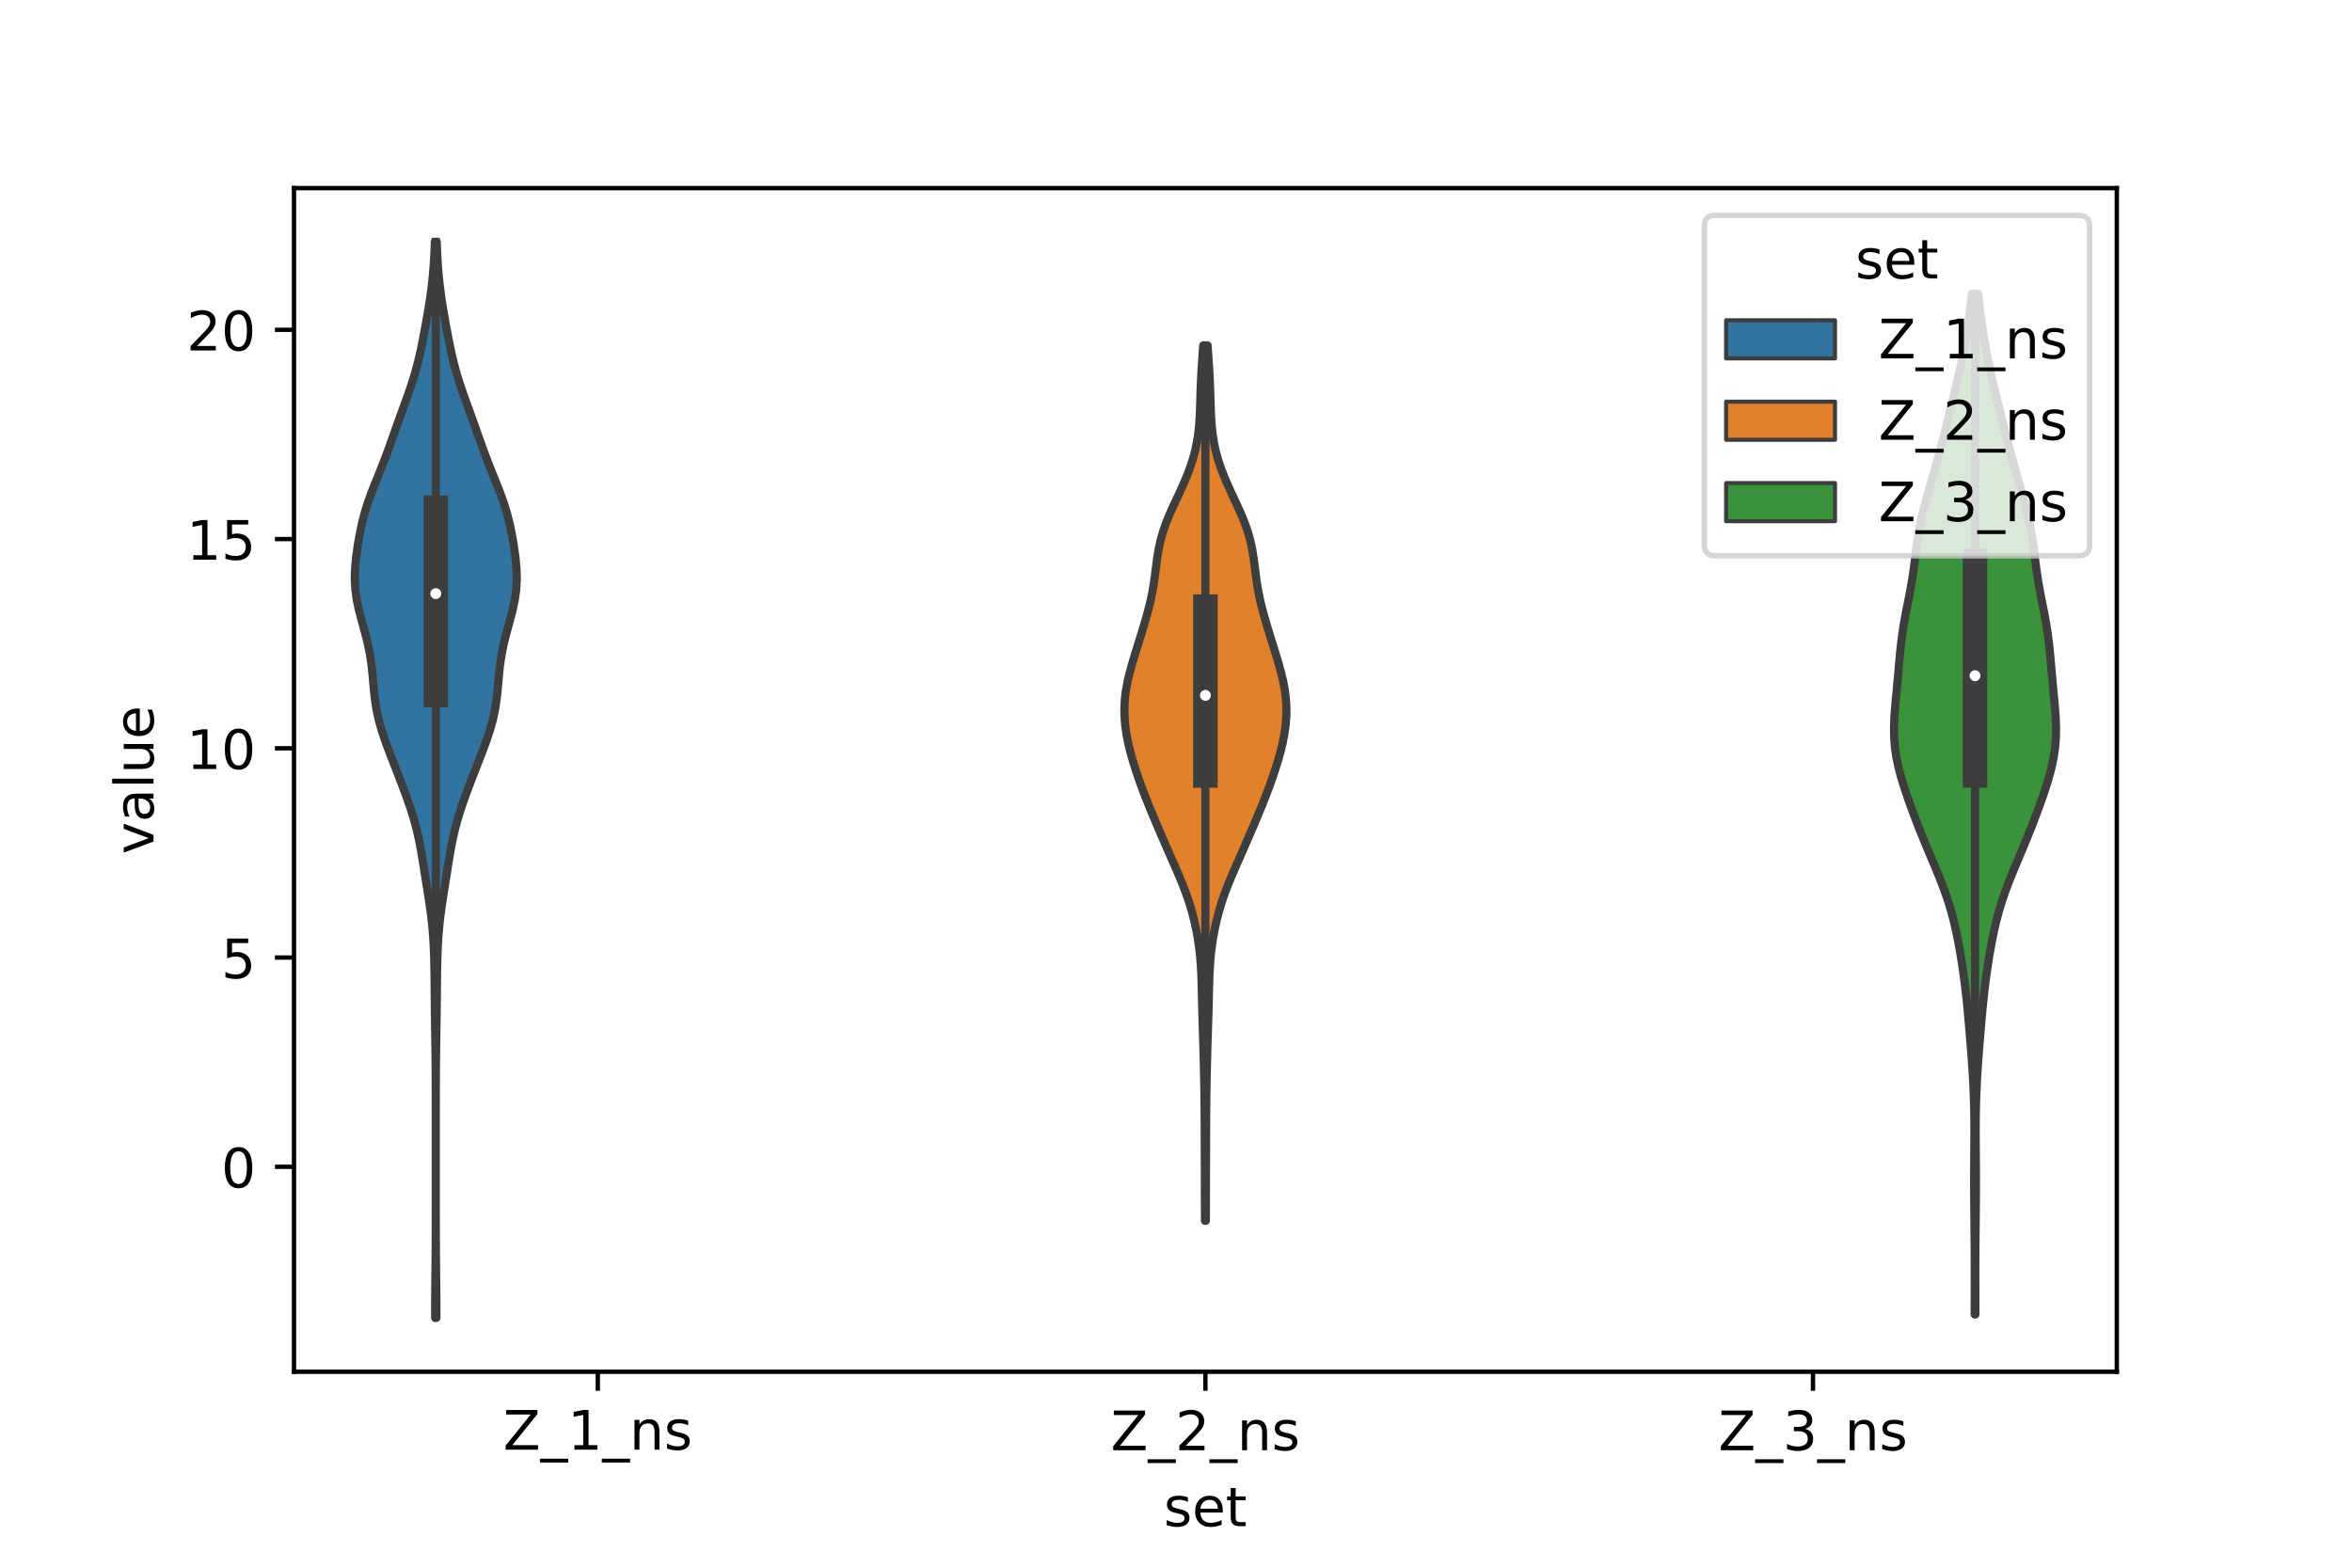 <?xml version="1.0" encoding="utf-8" standalone="no"?>
<!DOCTYPE svg PUBLIC "-//W3C//DTD SVG 1.1//EN"
  "http://www.w3.org/Graphics/SVG/1.1/DTD/svg11.dtd">
<!-- Created with matplotlib (https://matplotlib.org/) -->
<svg height="288pt" version="1.1" viewBox="0 0 432 288" width="432pt" xmlns="http://www.w3.org/2000/svg" xmlns:xlink="http://www.w3.org/1999/xlink">
 <defs>
  <style type="text/css">*{stroke-linecap:butt;stroke-linejoin:round;}</style>
 </defs>
 <g id="figure_1">
  <g id="patch_1">
   <path d="M 0 288 
L 432 288 
L 432 0 
L 0 0 
z
" style="fill:#ffffff;"/>
  </g>
  <g id="axes_1">
   <g id="patch_2">
    <path d="M 54 252 
L 388.8 252 
L 388.8 34.56 
L 54 34.56 
z
" style="fill:#ffffff;"/>
   </g>
   <g id="PolyCollection_1">
    <defs>
     <path d="M 80.155 -45.884 
L 79.925 -45.884 
L 79.923 -47.88 
L 79.933 -49.877 
L 79.952 -51.874 
L 79.975 -53.87 
L 79.996 -55.867 
L 80.014 -57.864 
L 80.026 -59.86 
L 80.033 -61.857 
L 80.037 -63.854 
L 80.039 -65.851 
L 80.04 -67.847 
L 80.04 -69.844 
L 80.04 -71.841 
L 80.04 -73.837 
L 80.04 -75.834 
L 80.04 -77.831 
L 80.04 -79.827 
L 80.04 -81.824 
L 80.039 -83.821 
L 80.037 -85.818 
L 80.033 -87.814 
L 80.026 -89.811 
L 80.013 -91.808 
L 79.994 -93.804 
L 79.969 -95.801 
L 79.94 -97.798 
L 79.909 -99.794 
L 79.881 -101.791 
L 79.858 -103.788 
L 79.839 -105.784 
L 79.821 -107.781 
L 79.796 -109.778 
L 79.755 -111.775 
L 79.686 -113.771 
L 79.575 -115.768 
L 79.412 -117.765 
L 79.192 -119.761 
L 78.92 -121.758 
L 78.615 -123.755 
L 78.296 -125.751 
L 77.979 -127.748 
L 77.664 -129.745 
L 77.332 -131.741 
L 76.954 -133.738 
L 76.499 -135.735 
L 75.953 -137.732 
L 75.322 -139.728 
L 74.623 -141.725 
L 73.881 -143.722 
L 73.115 -145.718 
L 72.335 -147.715 
L 71.56 -149.712 
L 70.814 -151.708 
L 70.139 -153.705 
L 69.573 -155.702 
L 69.142 -157.699 
L 68.841 -159.695 
L 68.633 -161.692 
L 68.46 -163.689 
L 68.257 -165.685 
L 67.969 -167.682 
L 67.569 -169.679 
L 67.07 -171.675 
L 66.519 -173.672 
L 65.987 -175.669 
L 65.55 -177.665 
L 65.266 -179.662 
L 65.16 -181.659 
L 65.22 -183.656 
L 65.41 -185.652 
L 65.687 -187.649 
L 66.028 -189.646 
L 66.437 -191.642 
L 66.94 -193.639 
L 67.555 -195.636 
L 68.277 -197.632 
L 69.068 -199.629 
L 69.877 -201.626 
L 70.659 -203.622 
L 71.401 -205.619 
L 72.113 -207.616 
L 72.819 -209.613 
L 73.536 -211.609 
L 74.264 -213.606 
L 74.981 -215.603 
L 75.659 -217.599 
L 76.27 -219.596 
L 76.803 -221.593 
L 77.263 -223.589 
L 77.671 -225.586 
L 78.049 -227.583 
L 78.408 -229.58 
L 78.746 -231.576 
L 79.053 -233.573 
L 79.315 -235.57 
L 79.524 -237.566 
L 79.68 -239.563 
L 79.791 -241.56 
L 79.868 -243.556 
L 80.212 -243.556 
L 80.212 -243.556 
L 80.289 -241.56 
L 80.4 -239.563 
L 80.556 -237.566 
L 80.765 -235.57 
L 81.027 -233.573 
L 81.334 -231.576 
L 81.672 -229.58 
L 82.031 -227.583 
L 82.409 -225.586 
L 82.817 -223.589 
L 83.277 -221.593 
L 83.81 -219.596 
L 84.421 -217.599 
L 85.099 -215.603 
L 85.816 -213.606 
L 86.544 -211.609 
L 87.261 -209.613 
L 87.967 -207.616 
L 88.679 -205.619 
L 89.421 -203.622 
L 90.203 -201.626 
L 91.012 -199.629 
L 91.803 -197.632 
L 92.525 -195.636 
L 93.14 -193.639 
L 93.643 -191.642 
L 94.052 -189.646 
L 94.393 -187.649 
L 94.67 -185.652 
L 94.86 -183.656 
L 94.92 -181.659 
L 94.814 -179.662 
L 94.53 -177.665 
L 94.093 -175.669 
L 93.561 -173.672 
L 93.01 -171.675 
L 92.511 -169.679 
L 92.111 -167.682 
L 91.823 -165.685 
L 91.62 -163.689 
L 91.447 -161.692 
L 91.239 -159.695 
L 90.938 -157.699 
L 90.507 -155.702 
L 89.941 -153.705 
L 89.266 -151.708 
L 88.52 -149.712 
L 87.745 -147.715 
L 86.965 -145.718 
L 86.199 -143.722 
L 85.457 -141.725 
L 84.758 -139.728 
L 84.127 -137.732 
L 83.581 -135.735 
L 83.126 -133.738 
L 82.748 -131.741 
L 82.416 -129.745 
L 82.101 -127.748 
L 81.784 -125.751 
L 81.465 -123.755 
L 81.16 -121.758 
L 80.888 -119.761 
L 80.668 -117.765 
L 80.505 -115.768 
L 80.394 -113.771 
L 80.325 -111.775 
L 80.284 -109.778 
L 80.259 -107.781 
L 80.241 -105.784 
L 80.222 -103.788 
L 80.199 -101.791 
L 80.171 -99.794 
L 80.14 -97.798 
L 80.111 -95.801 
L 80.086 -93.804 
L 80.067 -91.808 
L 80.054 -89.811 
L 80.047 -87.814 
L 80.043 -85.818 
L 80.041 -83.821 
L 80.04 -81.824 
L 80.04 -79.827 
L 80.04 -77.831 
L 80.04 -75.834 
L 80.04 -73.837 
L 80.04 -71.841 
L 80.04 -69.844 
L 80.04 -67.847 
L 80.041 -65.851 
L 80.043 -63.854 
L 80.047 -61.857 
L 80.054 -59.86 
L 80.066 -57.864 
L 80.084 -55.867 
L 80.105 -53.87 
L 80.128 -51.874 
L 80.147 -49.877 
L 80.157 -47.88 
L 80.155 -45.884 
z
" id="m4b1b35d629" style="stroke:#3d3d3d;stroke-width:1.5;"/>
    </defs>
    <g clip-path="url(#p83e41b1efb)">
     <use style="fill:#3274a1;stroke:#3d3d3d;stroke-width:1.5;" x="0" xlink:href="#m4b1b35d629" y="288"/>
    </g>
   </g>
   <g id="PolyCollection_2">
    <defs>
     <path d="M 221.476 -63.729 
L 221.324 -63.729 
L 221.317 -65.354 
L 221.311 -66.978 
L 221.307 -68.603 
L 221.302 -70.227 
L 221.298 -71.852 
L 221.293 -73.476 
L 221.288 -75.101 
L 221.284 -76.725 
L 221.279 -78.35 
L 221.274 -79.974 
L 221.268 -81.599 
L 221.258 -83.223 
L 221.245 -84.848 
L 221.227 -86.472 
L 221.204 -88.097 
L 221.175 -89.721 
L 221.141 -91.346 
L 221.103 -92.97 
L 221.061 -94.595 
L 221.015 -96.219 
L 220.966 -97.844 
L 220.914 -99.468 
L 220.864 -101.093 
L 220.817 -102.717 
L 220.777 -104.342 
L 220.74 -105.966 
L 220.7 -107.591 
L 220.642 -109.215 
L 220.553 -110.84 
L 220.419 -112.464 
L 220.232 -114.089 
L 219.987 -115.713 
L 219.686 -117.338 
L 219.326 -118.962 
L 218.904 -120.587 
L 218.417 -122.211 
L 217.861 -123.836 
L 217.242 -125.46 
L 216.571 -127.085 
L 215.868 -128.709 
L 215.152 -130.334 
L 214.438 -131.958 
L 213.732 -133.583 
L 213.032 -135.207 
L 212.339 -136.832 
L 211.654 -138.456 
L 210.985 -140.081 
L 210.339 -141.705 
L 209.723 -143.33 
L 209.139 -144.954 
L 208.59 -146.579 
L 208.081 -148.203 
L 207.621 -149.828 
L 207.225 -151.452 
L 206.906 -153.077 
L 206.676 -154.701 
L 206.544 -156.326 
L 206.52 -157.95 
L 206.608 -159.575 
L 206.809 -161.199 
L 207.113 -162.824 
L 207.501 -164.448 
L 207.95 -166.073 
L 208.436 -167.697 
L 208.937 -169.322 
L 209.443 -170.946 
L 209.942 -172.571 
L 210.425 -174.195 
L 210.878 -175.82 
L 211.284 -177.444 
L 211.629 -179.069 
L 211.91 -180.693 
L 212.138 -182.318 
L 212.341 -183.942 
L 212.557 -185.567 
L 212.826 -187.191 
L 213.184 -188.816 
L 213.65 -190.44 
L 214.227 -192.065 
L 214.898 -193.689 
L 215.633 -195.314 
L 216.394 -196.938 
L 217.143 -198.563 
L 217.849 -200.187 
L 218.484 -201.812 
L 219.032 -203.436 
L 219.481 -205.061 
L 219.83 -206.685 
L 220.083 -208.31 
L 220.253 -209.934 
L 220.359 -211.558 
L 220.425 -213.183 
L 220.473 -214.807 
L 220.523 -216.432 
L 220.588 -218.056 
L 220.672 -219.681 
L 220.774 -221.305 
L 220.885 -222.93 
L 220.998 -224.554 
L 221.802 -224.554 
L 221.802 -224.554 
L 221.915 -222.93 
L 222.026 -221.305 
L 222.128 -219.681 
L 222.212 -218.056 
L 222.277 -216.432 
L 222.327 -214.807 
L 222.375 -213.183 
L 222.441 -211.558 
L 222.547 -209.934 
L 222.717 -208.31 
L 222.97 -206.685 
L 223.319 -205.061 
L 223.768 -203.436 
L 224.316 -201.812 
L 224.951 -200.187 
L 225.657 -198.563 
L 226.406 -196.938 
L 227.167 -195.314 
L 227.902 -193.689 
L 228.573 -192.065 
L 229.15 -190.44 
L 229.616 -188.816 
L 229.974 -187.191 
L 230.243 -185.567 
L 230.459 -183.942 
L 230.662 -182.318 
L 230.89 -180.693 
L 231.171 -179.069 
L 231.516 -177.444 
L 231.922 -175.82 
L 232.375 -174.195 
L 232.858 -172.571 
L 233.357 -170.946 
L 233.863 -169.322 
L 234.364 -167.697 
L 234.85 -166.073 
L 235.299 -164.448 
L 235.688 -162.824 
L 235.991 -161.199 
L 236.192 -159.575 
L 236.28 -157.95 
L 236.256 -156.326 
L 236.124 -154.701 
L 235.894 -153.077 
L 235.575 -151.452 
L 235.179 -149.828 
L 234.719 -148.203 
L 234.21 -146.579 
L 233.661 -144.954 
L 233.077 -143.33 
L 232.461 -141.705 
L 231.815 -140.081 
L 231.146 -138.456 
L 230.461 -136.832 
L 229.768 -135.207 
L 229.068 -133.583 
L 228.362 -131.958 
L 227.648 -130.334 
L 226.932 -128.709 
L 226.229 -127.085 
L 225.558 -125.46 
L 224.939 -123.836 
L 224.383 -122.211 
L 223.896 -120.587 
L 223.474 -118.962 
L 223.114 -117.338 
L 222.813 -115.713 
L 222.568 -114.089 
L 222.381 -112.464 
L 222.247 -110.84 
L 222.158 -109.215 
L 222.1 -107.591 
L 222.06 -105.966 
L 222.023 -104.342 
L 221.983 -102.717 
L 221.936 -101.093 
L 221.886 -99.468 
L 221.834 -97.844 
L 221.785 -96.219 
L 221.739 -94.595 
L 221.697 -92.97 
L 221.659 -91.346 
L 221.625 -89.721 
L 221.596 -88.097 
L 221.573 -86.472 
L 221.555 -84.848 
L 221.542 -83.223 
L 221.532 -81.599 
L 221.526 -79.974 
L 221.521 -78.35 
L 221.516 -76.725 
L 221.512 -75.101 
L 221.507 -73.476 
L 221.502 -71.852 
L 221.498 -70.227 
L 221.493 -68.603 
L 221.489 -66.978 
L 221.483 -65.354 
L 221.476 -63.729 
z
" id="m8d349a8e9f" style="stroke:#3d3d3d;stroke-width:1.5;"/>
    </defs>
    <g clip-path="url(#p83e41b1efb)">
     <use style="fill:#e1812c;stroke:#3d3d3d;stroke-width:1.5;" x="0" xlink:href="#m8d349a8e9f" y="288"/>
    </g>
   </g>
   <g id="PolyCollection_3">
    <defs>
     <path d="M 362.823 -46.511 
L 362.697 -46.511 
L 362.697 -48.405 
L 362.7 -50.299 
L 362.704 -52.193 
L 362.706 -54.087 
L 362.704 -55.981 
L 362.697 -57.875 
L 362.684 -59.769 
L 362.667 -61.663 
L 362.647 -63.557 
L 362.627 -65.451 
L 362.61 -67.345 
L 362.599 -69.239 
L 362.595 -71.133 
L 362.6 -73.027 
L 362.611 -74.921 
L 362.625 -76.815 
L 362.637 -78.709 
L 362.641 -80.603 
L 362.631 -82.497 
L 362.603 -84.391 
L 362.551 -86.285 
L 362.476 -88.179 
L 362.377 -90.073 
L 362.257 -91.967 
L 362.122 -93.861 
L 361.976 -95.755 
L 361.823 -97.649 
L 361.664 -99.543 
L 361.497 -101.437 
L 361.318 -103.331 
L 361.12 -105.225 
L 360.898 -107.119 
L 360.65 -109.013 
L 360.374 -110.907 
L 360.069 -112.801 
L 359.732 -114.695 
L 359.355 -116.589 
L 358.928 -118.483 
L 358.436 -120.377 
L 357.871 -122.271 
L 357.228 -124.165 
L 356.517 -126.059 
L 355.753 -127.953 
L 354.959 -129.847 
L 354.16 -131.741 
L 353.372 -133.635 
L 352.607 -135.529 
L 351.868 -137.423 
L 351.156 -139.317 
L 350.474 -141.211 
L 349.83 -143.105 
L 349.242 -144.999 
L 348.735 -146.893 
L 348.332 -148.787 
L 348.053 -150.681 
L 347.905 -152.575 
L 347.88 -154.469 
L 347.955 -156.363 
L 348.097 -158.257 
L 348.274 -160.151 
L 348.456 -162.045 
L 348.629 -163.939 
L 348.793 -165.833 
L 348.962 -167.727 
L 349.156 -169.621 
L 349.396 -171.515 
L 349.691 -173.409 
L 350.037 -175.303 
L 350.411 -177.197 
L 350.783 -179.091 
L 351.124 -180.984 
L 351.418 -182.878 
L 351.671 -184.772 
L 351.905 -186.666 
L 352.154 -188.56 
L 352.452 -190.454 
L 352.818 -192.348 
L 353.256 -194.242 
L 353.753 -196.136 
L 354.288 -198.03 
L 354.837 -199.924 
L 355.382 -201.818 
L 355.91 -203.712 
L 356.42 -205.606 
L 356.913 -207.5 
L 357.394 -209.394 
L 357.87 -211.288 
L 358.343 -213.182 
L 358.811 -215.076 
L 359.269 -216.97 
L 359.71 -218.864 
L 360.127 -220.758 
L 360.513 -222.652 
L 360.868 -224.546 
L 361.19 -226.44 
L 361.48 -228.334 
L 361.74 -230.228 
L 361.968 -232.122 
L 362.164 -234.016 
L 363.356 -234.016 
L 363.356 -234.016 
L 363.552 -232.122 
L 363.78 -230.228 
L 364.04 -228.334 
L 364.33 -226.44 
L 364.652 -224.546 
L 365.007 -222.652 
L 365.393 -220.758 
L 365.81 -218.864 
L 366.251 -216.97 
L 366.709 -215.076 
L 367.177 -213.182 
L 367.65 -211.288 
L 368.126 -209.394 
L 368.607 -207.5 
L 369.1 -205.606 
L 369.61 -203.712 
L 370.138 -201.818 
L 370.683 -199.924 
L 371.232 -198.03 
L 371.767 -196.136 
L 372.264 -194.242 
L 372.702 -192.348 
L 373.068 -190.454 
L 373.366 -188.56 
L 373.615 -186.666 
L 373.849 -184.772 
L 374.102 -182.878 
L 374.396 -180.984 
L 374.737 -179.091 
L 375.109 -177.197 
L 375.483 -175.303 
L 375.829 -173.409 
L 376.124 -171.515 
L 376.364 -169.621 
L 376.558 -167.727 
L 376.727 -165.833 
L 376.891 -163.939 
L 377.064 -162.045 
L 377.246 -160.151 
L 377.423 -158.257 
L 377.565 -156.363 
L 377.64 -154.469 
L 377.615 -152.575 
L 377.467 -150.681 
L 377.188 -148.787 
L 376.785 -146.893 
L 376.278 -144.999 
L 375.69 -143.105 
L 375.046 -141.211 
L 374.364 -139.317 
L 373.652 -137.423 
L 372.913 -135.529 
L 372.148 -133.635 
L 371.36 -131.741 
L 370.561 -129.847 
L 369.767 -127.953 
L 369.003 -126.059 
L 368.292 -124.165 
L 367.649 -122.271 
L 367.084 -120.377 
L 366.592 -118.483 
L 366.165 -116.589 
L 365.788 -114.695 
L 365.451 -112.801 
L 365.146 -110.907 
L 364.87 -109.013 
L 364.622 -107.119 
L 364.4 -105.225 
L 364.202 -103.331 
L 364.023 -101.437 
L 363.856 -99.543 
L 363.697 -97.649 
L 363.544 -95.755 
L 363.398 -93.861 
L 363.263 -91.967 
L 363.143 -90.073 
L 363.044 -88.179 
L 362.969 -86.285 
L 362.917 -84.391 
L 362.889 -82.497 
L 362.879 -80.603 
L 362.883 -78.709 
L 362.895 -76.815 
L 362.909 -74.921 
L 362.92 -73.027 
L 362.925 -71.133 
L 362.921 -69.239 
L 362.91 -67.345 
L 362.893 -65.451 
L 362.873 -63.557 
L 362.853 -61.663 
L 362.836 -59.769 
L 362.823 -57.875 
L 362.816 -55.981 
L 362.814 -54.087 
L 362.816 -52.193 
L 362.82 -50.299 
L 362.823 -48.405 
L 362.823 -46.511 
z
" id="m26f55a3ee1" style="stroke:#3d3d3d;stroke-width:1.5;"/>
    </defs>
    <g clip-path="url(#p83e41b1efb)">
     <use style="fill:#3a923a;stroke:#3d3d3d;stroke-width:1.5;" x="0" xlink:href="#m26f55a3ee1" y="288"/>
    </g>
   </g>
   <g id="patch_3">
    <path clip-path="url(#p83e41b1efb)" d="M 109.8 214.352 
L 109.8 214.352 
L 109.8 214.352 
L 109.8 214.352 
z
" style="fill:#3274a1;stroke:#3d3d3d;stroke-linejoin:miter;stroke-width:0.75;"/>
   </g>
   <g id="patch_4">
    <path clip-path="url(#p83e41b1efb)" d="M 109.8 214.352 
L 109.8 214.352 
L 109.8 214.352 
L 109.8 214.352 
z
" style="fill:#e1812c;stroke:#3d3d3d;stroke-linejoin:miter;stroke-width:0.75;"/>
   </g>
   <g id="patch_5">
    <path clip-path="url(#p83e41b1efb)" d="M 109.8 214.352 
L 109.8 214.352 
L 109.8 214.352 
L 109.8 214.352 
z
" style="fill:#3a923a;stroke:#3d3d3d;stroke-linejoin:miter;stroke-width:0.75;"/>
   </g>
   <g id="matplotlib.axis_1">
    <g id="xtick_1">
     <g id="line2d_1">
      <defs>
       <path d="M 0 0 
L 0 3.5 
" id="mf9eb02f72b" style="stroke:#000000;stroke-width:0.8;"/>
      </defs>
      <g>
       <use style="stroke:#000000;stroke-width:0.8;" x="109.8" xlink:href="#mf9eb02f72b" y="252"/>
      </g>
     </g>
     <g id="text_1">
      <!-- Z_1_ns -->
      <g transform="translate(92.42 266.32)scale(0.1 -0.1)">
       <defs>
        <path d="M 5.609 72.906 
L 62.891 72.906 
L 62.891 65.375 
L 16.797 8.297 
L 64.016 8.297 
L 64.016 0 
L 4.5 0 
L 4.5 7.516 
L 50.594 64.594 
L 5.609 64.594 
z
" id="DejaVuSans-90"/>
        <path d="M 50.984 -16.609 
L 50.984 -23.578 
L -0.984 -23.578 
L -0.984 -16.609 
z
" id="DejaVuSans-95"/>
        <path d="M 12.406 8.297 
L 28.516 8.297 
L 28.516 63.922 
L 10.984 60.406 
L 10.984 69.391 
L 28.422 72.906 
L 38.281 72.906 
L 38.281 8.297 
L 54.391 8.297 
L 54.391 0 
L 12.406 0 
z
" id="DejaVuSans-49"/>
        <path d="M 54.891 33.016 
L 54.891 0 
L 45.906 0 
L 45.906 32.719 
Q 45.906 40.484 42.875 44.328 
Q 39.844 48.188 33.797 48.188 
Q 26.516 48.188 22.312 43.547 
Q 18.109 38.922 18.109 30.906 
L 18.109 0 
L 9.078 0 
L 9.078 54.688 
L 18.109 54.688 
L 18.109 46.188 
Q 21.344 51.125 25.703 53.562 
Q 30.078 56 35.797 56 
Q 45.219 56 50.047 50.172 
Q 54.891 44.344 54.891 33.016 
z
" id="DejaVuSans-110"/>
        <path d="M 44.281 53.078 
L 44.281 44.578 
Q 40.484 46.531 36.375 47.5 
Q 32.281 48.484 27.875 48.484 
Q 21.188 48.484 17.844 46.438 
Q 14.5 44.391 14.5 40.281 
Q 14.5 37.156 16.891 35.375 
Q 19.281 33.594 26.516 31.984 
L 29.594 31.297 
Q 39.156 29.25 43.188 25.516 
Q 47.219 21.781 47.219 15.094 
Q 47.219 7.469 41.188 3.016 
Q 35.156 -1.422 24.609 -1.422 
Q 20.219 -1.422 15.453 -0.562 
Q 10.688 0.297 5.422 2 
L 5.422 11.281 
Q 10.406 8.688 15.234 7.391 
Q 20.062 6.109 24.812 6.109 
Q 31.156 6.109 34.562 8.281 
Q 37.984 10.453 37.984 14.406 
Q 37.984 18.062 35.516 20.016 
Q 33.062 21.969 24.703 23.781 
L 21.578 24.516 
Q 13.234 26.266 9.516 29.906 
Q 5.812 33.547 5.812 39.891 
Q 5.812 47.609 11.281 51.797 
Q 16.75 56 26.812 56 
Q 31.781 56 36.172 55.266 
Q 40.578 54.547 44.281 53.078 
z
" id="DejaVuSans-115"/>
       </defs>
       <use xlink:href="#DejaVuSans-90"/>
       <use x="68.506" xlink:href="#DejaVuSans-95"/>
       <use x="118.506" xlink:href="#DejaVuSans-49"/>
       <use x="182.129" xlink:href="#DejaVuSans-95"/>
       <use x="232.129" xlink:href="#DejaVuSans-110"/>
       <use x="295.508" xlink:href="#DejaVuSans-115"/>
      </g>
     </g>
    </g>
    <g id="xtick_2">
     <g id="line2d_2">
      <g>
       <use style="stroke:#000000;stroke-width:0.8;" x="221.4" xlink:href="#mf9eb02f72b" y="252"/>
      </g>
     </g>
     <g id="text_2">
      <!-- Z_2_ns -->
      <g transform="translate(204.02 266.422)scale(0.1 -0.1)">
       <defs>
        <path d="M 19.188 8.297 
L 53.609 8.297 
L 53.609 0 
L 7.328 0 
L 7.328 8.297 
Q 12.938 14.109 22.625 23.891 
Q 32.328 33.688 34.812 36.531 
Q 39.547 41.844 41.422 45.531 
Q 43.312 49.219 43.312 52.781 
Q 43.312 58.594 39.234 62.25 
Q 35.156 65.922 28.609 65.922 
Q 23.969 65.922 18.812 64.312 
Q 13.672 62.703 7.812 59.422 
L 7.812 69.391 
Q 13.766 71.781 18.938 73 
Q 24.125 74.219 28.422 74.219 
Q 39.75 74.219 46.484 68.547 
Q 53.219 62.891 53.219 53.422 
Q 53.219 48.922 51.531 44.891 
Q 49.859 40.875 45.406 35.406 
Q 44.188 33.984 37.641 27.219 
Q 31.109 20.453 19.188 8.297 
z
" id="DejaVuSans-50"/>
       </defs>
       <use xlink:href="#DejaVuSans-90"/>
       <use x="68.506" xlink:href="#DejaVuSans-95"/>
       <use x="118.506" xlink:href="#DejaVuSans-50"/>
       <use x="182.129" xlink:href="#DejaVuSans-95"/>
       <use x="232.129" xlink:href="#DejaVuSans-110"/>
       <use x="295.508" xlink:href="#DejaVuSans-115"/>
      </g>
     </g>
    </g>
    <g id="xtick_3">
     <g id="line2d_3">
      <g>
       <use style="stroke:#000000;stroke-width:0.8;" x="333" xlink:href="#mf9eb02f72b" y="252"/>
      </g>
     </g>
     <g id="text_3">
      <!-- Z_3_ns -->
      <g transform="translate(315.62 266.422)scale(0.1 -0.1)">
       <defs>
        <path d="M 40.578 39.312 
Q 47.656 37.797 51.625 33 
Q 55.609 28.219 55.609 21.188 
Q 55.609 10.406 48.188 4.484 
Q 40.766 -1.422 27.094 -1.422 
Q 22.516 -1.422 17.656 -0.516 
Q 12.797 0.391 7.625 2.203 
L 7.625 11.719 
Q 11.719 9.328 16.594 8.109 
Q 21.484 6.891 26.812 6.891 
Q 36.078 6.891 40.938 10.547 
Q 45.797 14.203 45.797 21.188 
Q 45.797 27.641 41.281 31.266 
Q 36.766 34.906 28.719 34.906 
L 20.219 34.906 
L 20.219 43.016 
L 29.109 43.016 
Q 36.375 43.016 40.234 45.922 
Q 44.094 48.828 44.094 54.297 
Q 44.094 59.906 40.109 62.906 
Q 36.141 65.922 28.719 65.922 
Q 24.656 65.922 20.016 65.031 
Q 15.375 64.156 9.812 62.312 
L 9.812 71.094 
Q 15.438 72.656 20.344 73.438 
Q 25.25 74.219 29.594 74.219 
Q 40.828 74.219 47.359 69.109 
Q 53.906 64.016 53.906 55.328 
Q 53.906 49.266 50.438 45.094 
Q 46.969 40.922 40.578 39.312 
z
" id="DejaVuSans-51"/>
       </defs>
       <use xlink:href="#DejaVuSans-90"/>
       <use x="68.506" xlink:href="#DejaVuSans-95"/>
       <use x="118.506" xlink:href="#DejaVuSans-51"/>
       <use x="182.129" xlink:href="#DejaVuSans-95"/>
       <use x="232.129" xlink:href="#DejaVuSans-110"/>
       <use x="295.508" xlink:href="#DejaVuSans-115"/>
      </g>
     </g>
    </g>
    <g id="text_4">
     <!-- set -->
     <g transform="translate(213.759 280.378)scale(0.1 -0.1)">
      <defs>
       <path d="M 56.203 29.594 
L 56.203 25.203 
L 14.891 25.203 
Q 15.484 15.922 20.484 11.062 
Q 25.484 6.203 34.422 6.203 
Q 39.594 6.203 44.453 7.469 
Q 49.312 8.734 54.109 11.281 
L 54.109 2.781 
Q 49.266 0.734 44.188 -0.344 
Q 39.109 -1.422 33.891 -1.422 
Q 20.797 -1.422 13.156 6.188 
Q 5.516 13.812 5.516 26.812 
Q 5.516 40.234 12.766 48.109 
Q 20.016 56 32.328 56 
Q 43.359 56 49.781 48.891 
Q 56.203 41.797 56.203 29.594 
z
M 47.219 32.234 
Q 47.125 39.594 43.094 43.984 
Q 39.062 48.391 32.422 48.391 
Q 24.906 48.391 20.391 44.141 
Q 15.875 39.891 15.188 32.172 
z
" id="DejaVuSans-101"/>
       <path d="M 18.312 70.219 
L 18.312 54.688 
L 36.812 54.688 
L 36.812 47.703 
L 18.312 47.703 
L 18.312 18.016 
Q 18.312 11.328 20.141 9.422 
Q 21.969 7.516 27.594 7.516 
L 36.812 7.516 
L 36.812 0 
L 27.594 0 
Q 17.188 0 13.234 3.875 
Q 9.281 7.766 9.281 18.016 
L 9.281 47.703 
L 2.688 47.703 
L 2.688 54.688 
L 9.281 54.688 
L 9.281 70.219 
z
" id="DejaVuSans-116"/>
      </defs>
      <use xlink:href="#DejaVuSans-115"/>
      <use x="52.1" xlink:href="#DejaVuSans-101"/>
      <use x="113.623" xlink:href="#DejaVuSans-116"/>
     </g>
    </g>
   </g>
   <g id="matplotlib.axis_2">
    <g id="ytick_1">
     <g id="line2d_4">
      <defs>
       <path d="M 0 0 
L -3.5 0 
" id="m938190d20a" style="stroke:#000000;stroke-width:0.8;"/>
      </defs>
      <g>
       <use style="stroke:#000000;stroke-width:0.8;" x="54" xlink:href="#m938190d20a" y="214.352"/>
      </g>
     </g>
     <g id="text_5">
      <!-- 0 -->
      <g transform="translate(40.638 218.151)scale(0.1 -0.1)">
       <defs>
        <path d="M 31.781 66.406 
Q 24.172 66.406 20.328 58.906 
Q 16.5 51.422 16.5 36.375 
Q 16.5 21.391 20.328 13.891 
Q 24.172 6.391 31.781 6.391 
Q 39.453 6.391 43.281 13.891 
Q 47.125 21.391 47.125 36.375 
Q 47.125 51.422 43.281 58.906 
Q 39.453 66.406 31.781 66.406 
z
M 31.781 74.219 
Q 44.047 74.219 50.516 64.516 
Q 56.984 54.828 56.984 36.375 
Q 56.984 17.969 50.516 8.266 
Q 44.047 -1.422 31.781 -1.422 
Q 19.531 -1.422 13.062 8.266 
Q 6.594 17.969 6.594 36.375 
Q 6.594 54.828 13.062 64.516 
Q 19.531 74.219 31.781 74.219 
z
" id="DejaVuSans-48"/>
       </defs>
       <use xlink:href="#DejaVuSans-48"/>
      </g>
     </g>
    </g>
    <g id="ytick_2">
     <g id="line2d_5">
      <g>
       <use style="stroke:#000000;stroke-width:0.8;" x="54" xlink:href="#m938190d20a" y="175.911"/>
      </g>
     </g>
     <g id="text_6">
      <!-- 5 -->
      <g transform="translate(40.638 179.71)scale(0.1 -0.1)">
       <defs>
        <path d="M 10.797 72.906 
L 49.516 72.906 
L 49.516 64.594 
L 19.828 64.594 
L 19.828 46.734 
Q 21.969 47.469 24.109 47.828 
Q 26.266 48.188 28.422 48.188 
Q 40.625 48.188 47.75 41.5 
Q 54.891 34.812 54.891 23.391 
Q 54.891 11.625 47.562 5.094 
Q 40.234 -1.422 26.906 -1.422 
Q 22.312 -1.422 17.547 -0.641 
Q 12.797 0.141 7.719 1.703 
L 7.719 11.625 
Q 12.109 9.234 16.797 8.062 
Q 21.484 6.891 26.703 6.891 
Q 35.156 6.891 40.078 11.328 
Q 45.016 15.766 45.016 23.391 
Q 45.016 31 40.078 35.438 
Q 35.156 39.891 26.703 39.891 
Q 22.75 39.891 18.812 39.016 
Q 14.891 38.141 10.797 36.281 
z
" id="DejaVuSans-53"/>
       </defs>
       <use xlink:href="#DejaVuSans-53"/>
      </g>
     </g>
    </g>
    <g id="ytick_3">
     <g id="line2d_6">
      <g>
       <use style="stroke:#000000;stroke-width:0.8;" x="54" xlink:href="#m938190d20a" y="137.47"/>
      </g>
     </g>
     <g id="text_7">
      <!-- 10 -->
      <g transform="translate(34.275 141.269)scale(0.1 -0.1)">
       <use xlink:href="#DejaVuSans-49"/>
       <use x="63.623" xlink:href="#DejaVuSans-48"/>
      </g>
     </g>
    </g>
    <g id="ytick_4">
     <g id="line2d_7">
      <g>
       <use style="stroke:#000000;stroke-width:0.8;" x="54" xlink:href="#m938190d20a" y="99.029"/>
      </g>
     </g>
     <g id="text_8">
      <!-- 15 -->
      <g transform="translate(34.275 102.828)scale(0.1 -0.1)">
       <use xlink:href="#DejaVuSans-49"/>
       <use x="63.623" xlink:href="#DejaVuSans-53"/>
      </g>
     </g>
    </g>
    <g id="ytick_5">
     <g id="line2d_8">
      <g>
       <use style="stroke:#000000;stroke-width:0.8;" x="54" xlink:href="#m938190d20a" y="60.588"/>
      </g>
     </g>
     <g id="text_9">
      <!-- 20 -->
      <g transform="translate(34.275 64.388)scale(0.1 -0.1)">
       <use xlink:href="#DejaVuSans-50"/>
       <use x="63.623" xlink:href="#DejaVuSans-48"/>
      </g>
     </g>
    </g>
    <g id="text_10">
     <!-- value -->
     <g transform="translate(28.195 156.938)rotate(-90)scale(0.1 -0.1)">
      <defs>
       <path d="M 2.984 54.688 
L 12.5 54.688 
L 29.594 8.797 
L 46.688 54.688 
L 56.203 54.688 
L 35.688 0 
L 23.484 0 
z
" id="DejaVuSans-118"/>
       <path d="M 34.281 27.484 
Q 23.391 27.484 19.188 25 
Q 14.984 22.516 14.984 16.5 
Q 14.984 11.719 18.141 8.906 
Q 21.297 6.109 26.703 6.109 
Q 34.188 6.109 38.703 11.406 
Q 43.219 16.703 43.219 25.484 
L 43.219 27.484 
z
M 52.203 31.203 
L 52.203 0 
L 43.219 0 
L 43.219 8.297 
Q 40.141 3.328 35.547 0.953 
Q 30.953 -1.422 24.312 -1.422 
Q 15.922 -1.422 10.953 3.297 
Q 6 8.016 6 15.922 
Q 6 25.141 12.172 29.828 
Q 18.359 34.516 30.609 34.516 
L 43.219 34.516 
L 43.219 35.406 
Q 43.219 41.609 39.141 45 
Q 35.062 48.391 27.688 48.391 
Q 23 48.391 18.547 47.266 
Q 14.109 46.141 10.016 43.891 
L 10.016 52.203 
Q 14.938 54.109 19.578 55.047 
Q 24.219 56 28.609 56 
Q 40.484 56 46.344 49.844 
Q 52.203 43.703 52.203 31.203 
z
" id="DejaVuSans-97"/>
       <path d="M 9.422 75.984 
L 18.406 75.984 
L 18.406 0 
L 9.422 0 
z
" id="DejaVuSans-108"/>
       <path d="M 8.5 21.578 
L 8.5 54.688 
L 17.484 54.688 
L 17.484 21.922 
Q 17.484 14.156 20.5 10.266 
Q 23.531 6.391 29.594 6.391 
Q 36.859 6.391 41.078 11.031 
Q 45.312 15.672 45.312 23.688 
L 45.312 54.688 
L 54.297 54.688 
L 54.297 0 
L 45.312 0 
L 45.312 8.406 
Q 42.047 3.422 37.719 1 
Q 33.406 -1.422 27.688 -1.422 
Q 18.266 -1.422 13.375 4.438 
Q 8.5 10.297 8.5 21.578 
z
M 31.109 56 
z
" id="DejaVuSans-117"/>
      </defs>
      <use xlink:href="#DejaVuSans-118"/>
      <use x="59.18" xlink:href="#DejaVuSans-97"/>
      <use x="120.459" xlink:href="#DejaVuSans-108"/>
      <use x="148.242" xlink:href="#DejaVuSans-117"/>
      <use x="211.621" xlink:href="#DejaVuSans-101"/>
     </g>
    </g>
   </g>
   <g id="line2d_9">
    <path clip-path="url(#p83e41b1efb)" d="M 80.04 179.202 
L 80.04 44.444 
" style="fill:none;stroke:#3d3d3d;stroke-linecap:square;stroke-width:1.5;"/>
   </g>
   <g id="line2d_10">
    <path clip-path="url(#p83e41b1efb)" d="M 80.04 127.663 
L 80.04 93.264 
" style="fill:none;stroke:#3d3d3d;stroke-linecap:square;stroke-width:4.5;"/>
   </g>
   <g id="line2d_11">
    <path clip-path="url(#p83e41b1efb)" d="M 221.4 188.863 
L 221.4 66.713 
" style="fill:none;stroke:#3d3d3d;stroke-linecap:square;stroke-width:1.5;"/>
   </g>
   <g id="line2d_12">
    <path clip-path="url(#p83e41b1efb)" d="M 221.4 142.47 
L 221.4 111.435 
" style="fill:none;stroke:#3d3d3d;stroke-linecap:square;stroke-width:4.5;"/>
   </g>
   <g id="line2d_13">
    <path clip-path="url(#p83e41b1efb)" d="M 362.76 196.767 
L 362.76 53.984 
" style="fill:none;stroke:#3d3d3d;stroke-linecap:square;stroke-width:1.5;"/>
   </g>
   <g id="line2d_14">
    <path clip-path="url(#p83e41b1efb)" d="M 362.76 142.447 
L 362.76 103.012 
" style="fill:none;stroke:#3d3d3d;stroke-linecap:square;stroke-width:4.5;"/>
   </g>
   <g id="patch_6">
    <path d="M 54 252 
L 54 34.56 
" style="fill:none;stroke:#000000;stroke-linecap:square;stroke-linejoin:miter;stroke-width:0.8;"/>
   </g>
   <g id="patch_7">
    <path d="M 388.8 252 
L 388.8 34.56 
" style="fill:none;stroke:#000000;stroke-linecap:square;stroke-linejoin:miter;stroke-width:0.8;"/>
   </g>
   <g id="patch_8">
    <path d="M 54 252 
L 388.8 252 
" style="fill:none;stroke:#000000;stroke-linecap:square;stroke-linejoin:miter;stroke-width:0.8;"/>
   </g>
   <g id="patch_9">
    <path d="M 54 34.56 
L 388.8 34.56 
" style="fill:none;stroke:#000000;stroke-linecap:square;stroke-linejoin:miter;stroke-width:0.8;"/>
   </g>
   <g id="PathCollection_1">
    <defs>
     <path d="M 0 1.5 
C 0.398 1.5 0.779 1.342 1.061 1.061 
C 1.342 0.779 1.5 0.398 1.5 0 
C 1.5 -0.398 1.342 -0.779 1.061 -1.061 
C 0.779 -1.342 0.398 -1.5 0 -1.5 
C -0.398 -1.5 -0.779 -1.342 -1.061 -1.061 
C -1.342 -0.779 -1.5 -0.398 -1.5 0 
C -1.5 0.398 -1.342 0.779 -1.061 1.061 
C -0.779 1.342 -0.398 1.5 0 1.5 
z
" id="m25bce92312" style="stroke:#3d3d3d;"/>
    </defs>
    <g clip-path="url(#p83e41b1efb)">
     <use style="fill:#ffffff;stroke:#3d3d3d;" x="80.04" xlink:href="#m25bce92312" y="109.053"/>
    </g>
   </g>
   <g id="PathCollection_2">
    <g clip-path="url(#p83e41b1efb)">
     <use style="fill:#ffffff;stroke:#3d3d3d;" x="221.4" xlink:href="#m25bce92312" y="127.746"/>
    </g>
   </g>
   <g id="PathCollection_3">
    <g clip-path="url(#p83e41b1efb)">
     <use style="fill:#ffffff;stroke:#3d3d3d;" x="362.76" xlink:href="#m25bce92312" y="124.132"/>
    </g>
   </g>
   <g id="legend_1">
    <g id="patch_10">
     <path d="M 315.041 102.107 
L 381.8 102.107 
Q 383.8 102.107 383.8 100.107 
L 383.8 41.56 
Q 383.8 39.56 381.8 39.56 
L 315.041 39.56 
Q 313.041 39.56 313.041 41.56 
L 313.041 100.107 
Q 313.041 102.107 315.041 102.107 
z
" style="fill:#ffffff;opacity:0.8;stroke:#cccccc;stroke-linejoin:miter;"/>
    </g>
    <g id="text_11">
     <!-- set -->
     <g transform="translate(340.779 51.158)scale(0.1 -0.1)">
      <use xlink:href="#DejaVuSans-115"/>
      <use x="52.1" xlink:href="#DejaVuSans-101"/>
      <use x="113.623" xlink:href="#DejaVuSans-116"/>
     </g>
    </g>
    <g id="patch_11">
     <path d="M 317.041 65.837 
L 337.041 65.837 
L 337.041 58.837 
L 317.041 58.837 
z
" style="fill:#3274a1;stroke:#3d3d3d;stroke-linejoin:miter;stroke-width:0.75;"/>
    </g>
    <g id="text_12">
     <!-- Z_1_ns -->
     <g transform="translate(345.041 65.837)scale(0.1 -0.1)">
      <use xlink:href="#DejaVuSans-90"/>
      <use x="68.506" xlink:href="#DejaVuSans-95"/>
      <use x="118.506" xlink:href="#DejaVuSans-49"/>
      <use x="182.129" xlink:href="#DejaVuSans-95"/>
      <use x="232.129" xlink:href="#DejaVuSans-110"/>
      <use x="295.508" xlink:href="#DejaVuSans-115"/>
     </g>
    </g>
    <g id="patch_12">
     <path d="M 317.041 80.793 
L 337.041 80.793 
L 337.041 73.793 
L 317.041 73.793 
z
" style="fill:#e1812c;stroke:#3d3d3d;stroke-linejoin:miter;stroke-width:0.75;"/>
    </g>
    <g id="text_13">
     <!-- Z_2_ns -->
     <g transform="translate(345.041 80.793)scale(0.1 -0.1)">
      <use xlink:href="#DejaVuSans-90"/>
      <use x="68.506" xlink:href="#DejaVuSans-95"/>
      <use x="118.506" xlink:href="#DejaVuSans-50"/>
      <use x="182.129" xlink:href="#DejaVuSans-95"/>
      <use x="232.129" xlink:href="#DejaVuSans-110"/>
      <use x="295.508" xlink:href="#DejaVuSans-115"/>
     </g>
    </g>
    <g id="patch_13">
     <path d="M 317.041 95.749 
L 337.041 95.749 
L 337.041 88.749 
L 317.041 88.749 
z
" style="fill:#3a923a;stroke:#3d3d3d;stroke-linejoin:miter;stroke-width:0.75;"/>
    </g>
    <g id="text_14">
     <!-- Z_3_ns -->
     <g transform="translate(345.041 95.749)scale(0.1 -0.1)">
      <use xlink:href="#DejaVuSans-90"/>
      <use x="68.506" xlink:href="#DejaVuSans-95"/>
      <use x="118.506" xlink:href="#DejaVuSans-51"/>
      <use x="182.129" xlink:href="#DejaVuSans-95"/>
      <use x="232.129" xlink:href="#DejaVuSans-110"/>
      <use x="295.508" xlink:href="#DejaVuSans-115"/>
     </g>
    </g>
   </g>
  </g>
 </g>
 <defs>
  <clipPath id="p83e41b1efb">
   <rect height="217.44" width="334.8" x="54" y="34.56"/>
  </clipPath>
 </defs>
</svg>

